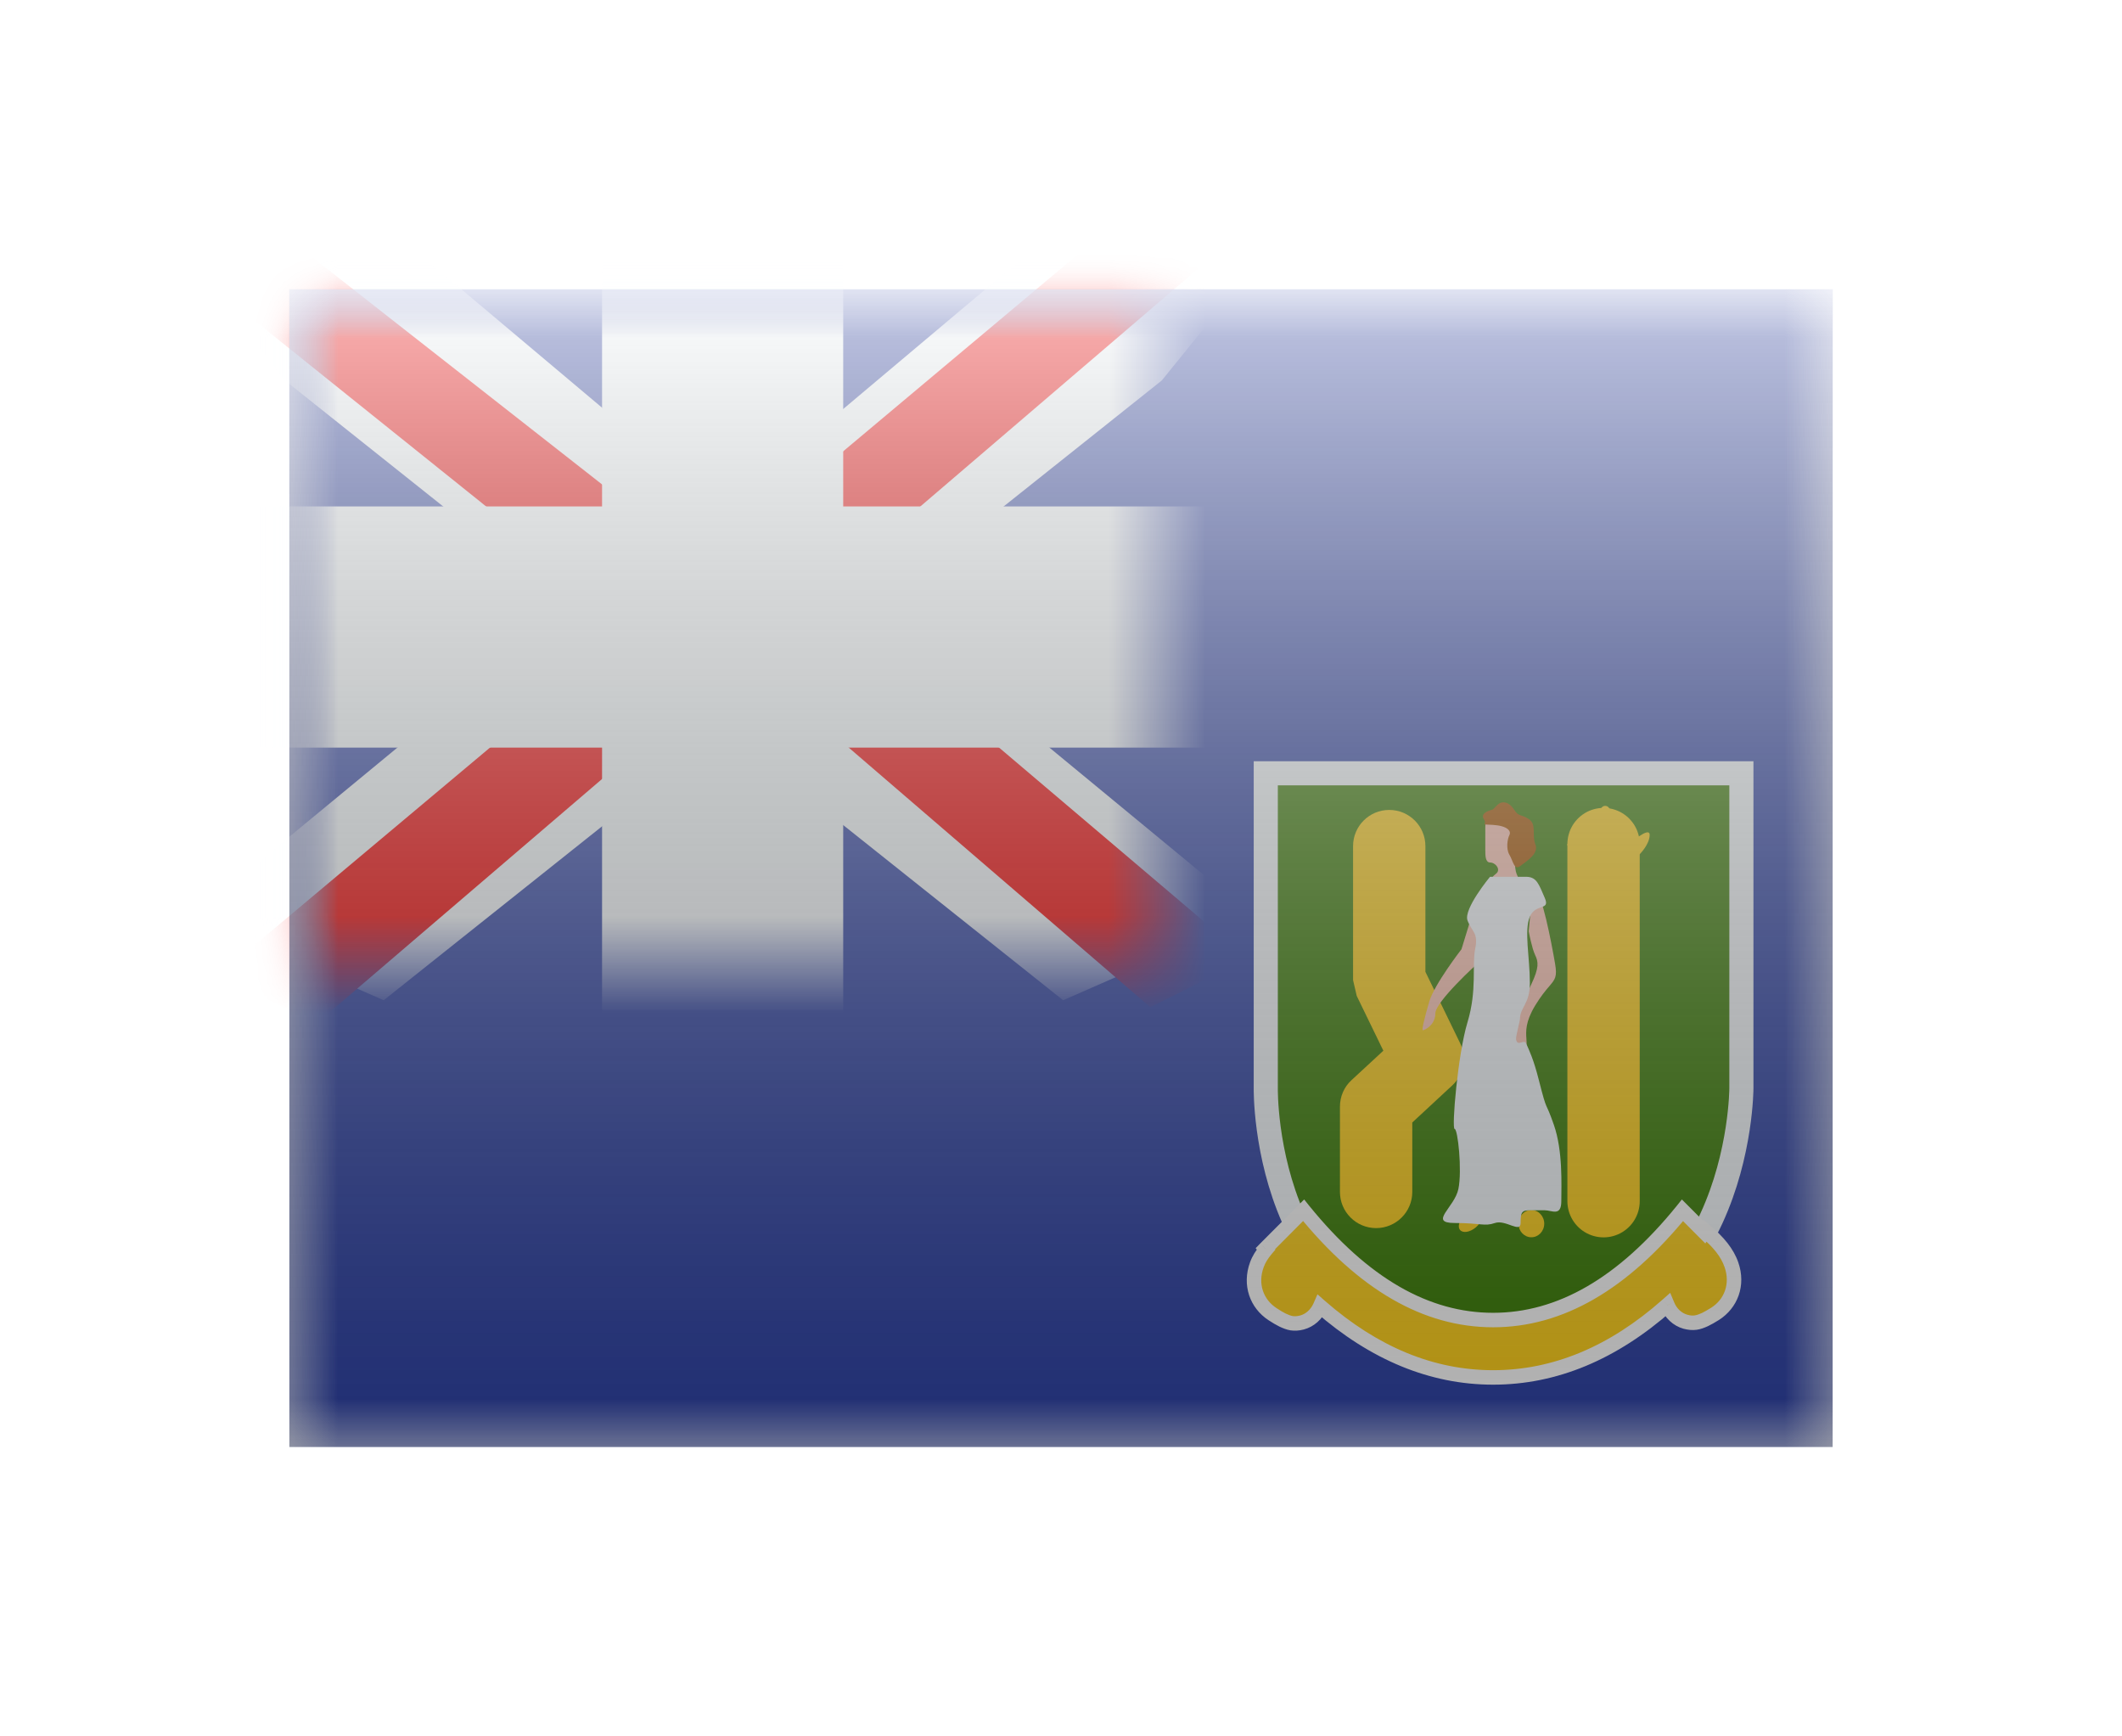 <svg width="22" height="18" viewBox="0 0 22 18" fill="none" xmlns="http://www.w3.org/2000/svg">
<g filter="url(#filter0_d)">
<mask id="mask0" style="mask-type:alpha" maskUnits="userSpaceOnUse" x="3" y="1" width="16" height="12">
<rect x="3" y="1" width="16" height="12" fill="white"/>
</mask>
<g mask="url(#mask0)">
<path fill-rule="evenodd" clip-rule="evenodd" d="M3 1V13H19V1H3Z" fill="#2E42A5"/>
<mask id="mask1" style="mask-type:alpha" maskUnits="userSpaceOnUse" x="3" y="1" width="16" height="12">
<path fill-rule="evenodd" clip-rule="evenodd" d="M3 1V13H19V1H3Z" fill="white"/>
</mask>
<g mask="url(#mask1)">
<mask id="mask2" style="mask-type:alpha" maskUnits="userSpaceOnUse" x="3" y="1" width="9" height="7">
<rect x="3" y="1" width="9" height="7" fill="white"/>
</mask>
<g mask="url(#mask2)">
<path d="M1.998 7.5L3.978 8.369L12.045 1.944L13.09 0.654L10.972 0.363L7.682 3.132L5.033 4.997L1.998 7.5Z" fill="#F7FCFF"/>
<path d="M2.269 8.108L3.278 8.613L12.714 0.534H11.298L2.269 8.108Z" fill="#F50100"/>
<path d="M13.002 7.5L11.022 8.369L2.955 1.944L1.91 0.654L4.028 0.363L7.318 3.132L9.967 4.997L13.002 7.5Z" fill="#F7FCFF"/>
<path d="M12.935 7.937L11.926 8.441L7.907 4.982L6.716 4.595L1.81 0.658H3.227L8.13 4.502L9.433 4.965L12.935 7.937Z" fill="#F50100"/>
<mask id="path-10-outside-1" maskUnits="userSpaceOnUse" x="2" y="0" width="11" height="9" fill="black">
<rect fill="white" x="2" width="11" height="9"/>
<path fill-rule="evenodd" clip-rule="evenodd" d="M7.992 1H6.992V4H3V5H6.992V8H7.992V5H12V4H7.992V1Z"/>
</mask>
<path fill-rule="evenodd" clip-rule="evenodd" d="M7.992 1H6.992V4H3V5H6.992V8H7.992V5H12V4H7.992V1Z" fill="#F50100"/>
<path d="M6.992 1V0.25H6.242V1H6.992ZM7.992 1H8.742V0.25H7.992V1ZM6.992 4V4.75H7.742V4H6.992ZM3 4V3.25H2.25V4H3ZM3 5H2.25V5.75H3V5ZM6.992 5H7.742V4.25H6.992V5ZM6.992 8H6.242V8.75H6.992V8ZM7.992 8V8.75H8.742V8H7.992ZM7.992 5V4.25H7.242V5H7.992ZM12 5V5.75H12.75V5H12ZM12 4H12.75V3.25H12V4ZM7.992 4H7.242V4.75H7.992V4ZM6.992 1.75H7.992V0.25H6.992V1.75ZM7.742 4V1H6.242V4H7.742ZM3 4.75H6.992V3.25H3V4.75ZM3.75 5V4H2.25V5H3.75ZM6.992 4.25H3V5.75H6.992V4.25ZM7.742 8V5H6.242V8H7.742ZM7.992 7.25H6.992V8.75H7.992V7.25ZM7.242 5V8H8.742V5H7.242ZM12 4.25H7.992V5.75H12V4.25ZM11.25 4V5H12.75V4H11.25ZM7.992 4.75H12V3.25H7.992V4.75ZM7.242 1V4H8.742V1H7.242Z" fill="#F7FCFF" mask="url(#path-10-outside-1)"/>
</g>
<path fill-rule="evenodd" clip-rule="evenodd" d="M13.123 6.016V9.281C13.123 9.281 13.075 11.982 15.564 11.982C18.054 11.982 18.054 9.281 18.054 9.281V6.016H13.123Z" fill="#3B7E05" stroke="#F7FCFF" stroke-width="0.25"/>
<path fill-rule="evenodd" clip-rule="evenodd" d="M13.118 10.944L13.515 10.546C14.135 11.312 14.787 11.684 15.48 11.684C16.173 11.684 16.824 11.312 17.443 10.546L17.669 10.773L17.678 10.758C17.817 10.875 17.907 10.985 17.951 11.111C18.022 11.318 17.946 11.516 17.78 11.621C17.738 11.647 17.705 11.665 17.676 11.679C17.608 11.71 17.554 11.724 17.474 11.701C17.392 11.678 17.323 11.615 17.287 11.528C16.725 12.026 16.121 12.279 15.48 12.279C14.844 12.279 14.245 12.03 13.687 11.541C13.649 11.627 13.579 11.688 13.498 11.709C13.417 11.731 13.363 11.716 13.296 11.683C13.267 11.669 13.234 11.65 13.193 11.623C13.028 11.515 12.956 11.316 13.03 11.111C13.051 11.055 13.083 11.003 13.126 10.953C13.123 10.95 13.121 10.947 13.118 10.944Z" fill="#FFD018"/>
<path d="M13.515 10.546L13.573 10.499L13.521 10.434L13.462 10.493L13.515 10.546ZM13.118 10.944L13.065 10.891L13.018 10.939L13.06 10.992L13.118 10.944ZM17.443 10.546L17.496 10.493L17.437 10.434L17.385 10.499L17.443 10.546ZM17.669 10.773L17.616 10.826L17.68 10.89L17.731 10.815L17.669 10.773ZM17.678 10.758L17.727 10.701L17.663 10.647L17.616 10.716L17.678 10.758ZM17.951 11.111L18.022 11.087V11.087L17.951 11.111ZM17.78 11.621L17.74 11.557V11.557L17.78 11.621ZM17.676 11.679L17.645 11.611L17.676 11.679ZM17.474 11.701L17.494 11.629V11.629L17.474 11.701ZM17.287 11.528L17.357 11.5L17.316 11.402L17.237 11.472L17.287 11.528ZM13.687 11.541L13.736 11.485L13.659 11.417L13.618 11.511L13.687 11.541ZM13.498 11.709L13.479 11.637H13.479L13.498 11.709ZM13.296 11.683L13.328 11.616H13.328L13.296 11.683ZM13.193 11.623L13.152 11.686H13.152L13.193 11.623ZM13.03 11.111L13.101 11.137L13.03 11.111ZM13.126 10.953L13.183 11.001L13.223 10.954L13.184 10.906L13.126 10.953ZM13.462 10.493L13.065 10.891L13.172 10.997L13.568 10.599L13.462 10.493ZM15.48 11.609C14.817 11.609 14.185 11.254 13.573 10.499L13.457 10.593C14.085 11.369 14.756 11.759 15.48 11.759V11.609ZM17.385 10.499C16.774 11.254 16.142 11.609 15.48 11.609V11.759C16.204 11.759 16.874 11.369 17.502 10.594L17.385 10.499ZM17.722 10.72L17.496 10.493L17.39 10.599L17.616 10.826L17.722 10.72ZM17.616 10.716L17.607 10.731L17.731 10.815L17.741 10.8L17.616 10.716ZM18.022 11.087C17.972 10.942 17.869 10.822 17.727 10.701L17.63 10.816C17.764 10.929 17.843 11.028 17.88 11.136L18.022 11.087ZM17.82 11.684C18.016 11.56 18.105 11.326 18.022 11.087L17.88 11.136C17.94 11.309 17.877 11.471 17.74 11.557L17.82 11.684ZM17.708 11.747C17.741 11.731 17.777 11.711 17.82 11.684L17.74 11.557C17.699 11.582 17.67 11.599 17.645 11.611L17.708 11.747ZM17.453 11.774C17.502 11.787 17.547 11.791 17.59 11.785C17.633 11.779 17.671 11.764 17.708 11.747L17.645 11.611C17.613 11.625 17.591 11.633 17.569 11.636C17.549 11.639 17.526 11.638 17.494 11.629L17.453 11.774ZM17.218 11.557C17.261 11.663 17.347 11.744 17.453 11.774L17.494 11.629C17.436 11.613 17.384 11.567 17.357 11.5L17.218 11.557ZM15.48 12.354C16.143 12.354 16.763 12.092 17.337 11.585L17.237 11.472C16.686 11.96 16.099 12.204 15.48 12.204V12.354ZM13.637 11.598C14.207 12.096 14.823 12.354 15.48 12.354V12.204C14.866 12.204 14.284 11.964 13.736 11.485L13.637 11.598ZM13.517 11.782C13.623 11.754 13.71 11.676 13.755 11.571L13.618 11.511C13.589 11.577 13.536 11.622 13.479 11.637L13.517 11.782ZM13.263 11.751C13.299 11.768 13.337 11.784 13.38 11.791C13.423 11.797 13.467 11.795 13.517 11.782L13.479 11.637C13.447 11.645 13.424 11.646 13.403 11.643C13.382 11.639 13.359 11.631 13.328 11.616L13.263 11.751ZM13.152 11.686C13.194 11.713 13.23 11.735 13.263 11.751L13.328 11.616C13.303 11.604 13.274 11.586 13.234 11.56L13.152 11.686ZM12.96 11.085C12.873 11.323 12.958 11.559 13.152 11.686L13.234 11.56C13.099 11.472 13.038 11.309 13.101 11.137L12.96 11.085ZM13.068 10.905C13.022 10.96 12.984 11.019 12.96 11.085L13.101 11.137C13.117 11.091 13.145 11.047 13.183 11.001L13.068 10.905ZM13.06 10.992C13.063 10.995 13.065 10.998 13.068 11.001L13.184 10.906C13.181 10.903 13.179 10.9 13.177 10.897L13.06 10.992Z" fill="white"/>
<path d="M14.066 8.324L14.028 8.16V6.771C14.028 6.564 14.196 6.396 14.403 6.396C14.61 6.396 14.778 6.564 14.778 6.771V8.074L15.138 8.814C15.21 8.962 15.177 9.141 15.055 9.253L14.642 9.636V10.356C14.642 10.563 14.474 10.731 14.267 10.731C14.06 10.731 13.892 10.563 13.892 10.356V9.472C13.892 9.367 13.935 9.267 14.012 9.197L14.342 8.892L14.066 8.324Z" fill="#FFD018"/>
<path d="M16.625 6.75V10.452" stroke="#FFD018" stroke-width="0.75" stroke-linecap="round" stroke-linejoin="round"/>
<path fill-rule="evenodd" clip-rule="evenodd" d="M15.32 7.293L15.152 7.84C15.152 7.84 14.87 8.204 14.818 8.383C14.766 8.561 14.738 8.68 14.752 8.68C14.766 8.68 14.881 8.629 14.881 8.506C14.881 8.383 15.32 7.986 15.32 7.986L15.451 7.293H15.32Z" fill="#FFC6B5"/>
<path fill-rule="evenodd" clip-rule="evenodd" d="M16.686 6.434C16.69 6.427 16.692 6.418 16.692 6.408C16.692 6.378 16.67 6.354 16.642 6.354C16.615 6.354 16.592 6.378 16.592 6.408C16.592 6.421 16.596 6.433 16.603 6.442L16.414 6.735L16.434 6.751L16.623 6.458C16.629 6.461 16.635 6.462 16.642 6.462C16.652 6.462 16.661 6.459 16.669 6.454L16.868 6.751L16.887 6.735L16.686 6.434ZM16.679 6.688C16.687 6.678 16.692 6.665 16.692 6.651C16.692 6.622 16.67 6.597 16.642 6.597C16.615 6.597 16.592 6.622 16.592 6.651C16.592 6.67 16.601 6.686 16.613 6.695L16.566 6.752H16.245C16.245 6.752 16.28 6.833 16.389 6.854C16.423 6.886 16.508 6.945 16.508 6.945L16.46 7.004H16.806V6.945C16.89 6.945 16.922 6.878 16.933 6.854C16.938 6.844 16.939 6.842 16.939 6.854C16.939 6.897 17.001 6.854 17.001 6.854C17.001 6.854 17.103 6.752 17.103 6.655C17.103 6.559 16.889 6.752 16.889 6.752H16.744L16.679 6.688Z" fill="#FFD018"/>
<path fill-rule="evenodd" clip-rule="evenodd" d="M15.73 7.074C15.735 7.084 15.738 7.091 15.738 7.102C15.738 7.134 15.605 7.18 15.508 7.18C15.412 7.18 15.45 7.102 15.508 7.059C15.567 7.016 15.504 6.941 15.45 6.941C15.399 6.941 15.399 6.869 15.399 6.811C15.399 6.808 15.399 6.805 15.399 6.802V6.576C15.399 6.485 15.424 6.496 15.47 6.516C15.498 6.528 15.534 6.543 15.576 6.543C15.648 6.543 15.652 6.56 15.663 6.605C15.669 6.632 15.678 6.669 15.707 6.72C15.752 6.801 15.742 6.819 15.728 6.848C15.719 6.868 15.707 6.892 15.707 6.941C15.707 7.025 15.721 7.054 15.73 7.074ZM15.849 7.654L15.877 7.347C15.877 7.347 15.849 7.234 15.915 7.234C15.982 7.234 16.085 7.772 16.122 7.988C16.146 8.126 16.124 8.151 16.061 8.225C16.025 8.267 15.977 8.324 15.915 8.425C15.814 8.593 15.82 8.691 15.825 8.766C15.829 8.817 15.831 8.856 15.801 8.899C15.729 8.999 15.7 8.905 15.671 8.812C15.669 8.805 15.667 8.799 15.665 8.792C15.637 8.706 15.762 8.444 15.847 8.266C15.858 8.243 15.868 8.221 15.877 8.201C15.958 8.03 15.95 7.97 15.915 7.899C15.881 7.827 15.849 7.654 15.849 7.654Z" fill="#FFC6B5"/>
<path fill-rule="evenodd" clip-rule="evenodd" d="M16.01 10.685C16.01 10.763 15.95 10.826 15.876 10.826C15.803 10.826 15.743 10.763 15.743 10.685C15.743 10.607 15.803 10.543 15.876 10.543C15.95 10.543 16.01 10.607 16.01 10.685ZM15.3 10.724C15.24 10.774 15.167 10.786 15.137 10.75C15.107 10.714 15.131 10.644 15.191 10.594C15.251 10.544 15.323 10.532 15.354 10.568C15.384 10.604 15.36 10.674 15.3 10.724Z" fill="#FFD018"/>
<path fill-rule="evenodd" clip-rule="evenodd" d="M15.476 6.392C15.476 6.392 15.337 6.421 15.383 6.49C15.429 6.56 15.323 6.542 15.476 6.551C15.628 6.56 15.67 6.615 15.649 6.656C15.628 6.697 15.612 6.799 15.649 6.861C15.687 6.923 15.698 7.03 15.764 6.976C15.831 6.923 15.957 6.849 15.918 6.753C15.88 6.656 15.934 6.544 15.849 6.49C15.764 6.436 15.745 6.469 15.697 6.392C15.649 6.316 15.577 6.295 15.526 6.343C15.476 6.392 15.476 6.392 15.476 6.392Z" fill="#A95601"/>
<path fill-rule="evenodd" clip-rule="evenodd" d="M15.448 7.089C15.448 7.089 15.169 7.425 15.215 7.543C15.26 7.661 15.329 7.668 15.294 7.836C15.26 8.004 15.315 8.264 15.215 8.595C15.114 8.926 15.048 9.703 15.081 9.703C15.114 9.703 15.16 10.132 15.12 10.325C15.081 10.517 14.806 10.678 15.081 10.678C15.356 10.678 15.389 10.716 15.499 10.678C15.609 10.64 15.765 10.788 15.765 10.678C15.765 10.568 15.777 10.546 15.861 10.546C15.945 10.546 15.941 10.546 16.015 10.546C16.089 10.546 16.187 10.615 16.187 10.451C16.187 10.287 16.205 9.934 16.11 9.661C16.015 9.387 16.047 9.562 15.954 9.196C15.899 8.979 15.856 8.893 15.823 8.818C15.8 8.765 15.734 8.857 15.718 8.775C15.713 8.748 15.758 8.585 15.758 8.564C15.761 8.435 15.861 8.412 15.861 8.189C15.861 7.93 15.799 7.645 15.861 7.502C15.923 7.36 16.076 7.445 16.015 7.307C15.954 7.168 15.934 7.089 15.82 7.089C15.705 7.089 15.448 7.089 15.448 7.089Z" fill="#F7FCFF"/>
</g>
</g>
<rect x="3" y="1" width="16" height="12" fill="url(#paint0_linear)" style="mix-blend-mode:overlay"/>
</g>
<defs>
<filter id="filter0_d" x="0" y="0" width="22" height="18" filterUnits="userSpaceOnUse" color-interpolation-filters="sRGB">
<feFlood flood-opacity="0" result="BackgroundImageFix"/>
<feColorMatrix in="SourceAlpha" type="matrix" values="0 0 0 0 0 0 0 0 0 0 0 0 0 0 0 0 0 0 127 0" result="hardAlpha"/>
<feOffset dy="2"/>
<feGaussianBlur stdDeviation="1.5"/>
<feColorMatrix type="matrix" values="0 0 0 0 0 0 0 0 0 0 0 0 0 0 0 0 0 0 0.1 0"/>
<feBlend mode="normal" in2="BackgroundImageFix" result="effect1_dropShadow"/>
<feBlend mode="normal" in="SourceGraphic" in2="effect1_dropShadow" result="shape"/>
</filter>
<linearGradient id="paint0_linear" x1="11" y1="1" x2="11" y2="13" gradientUnits="userSpaceOnUse">
<stop stop-color="white" stop-opacity="0.7"/>
<stop offset="1" stop-opacity="0.3"/>
</linearGradient>
</defs>
</svg>
